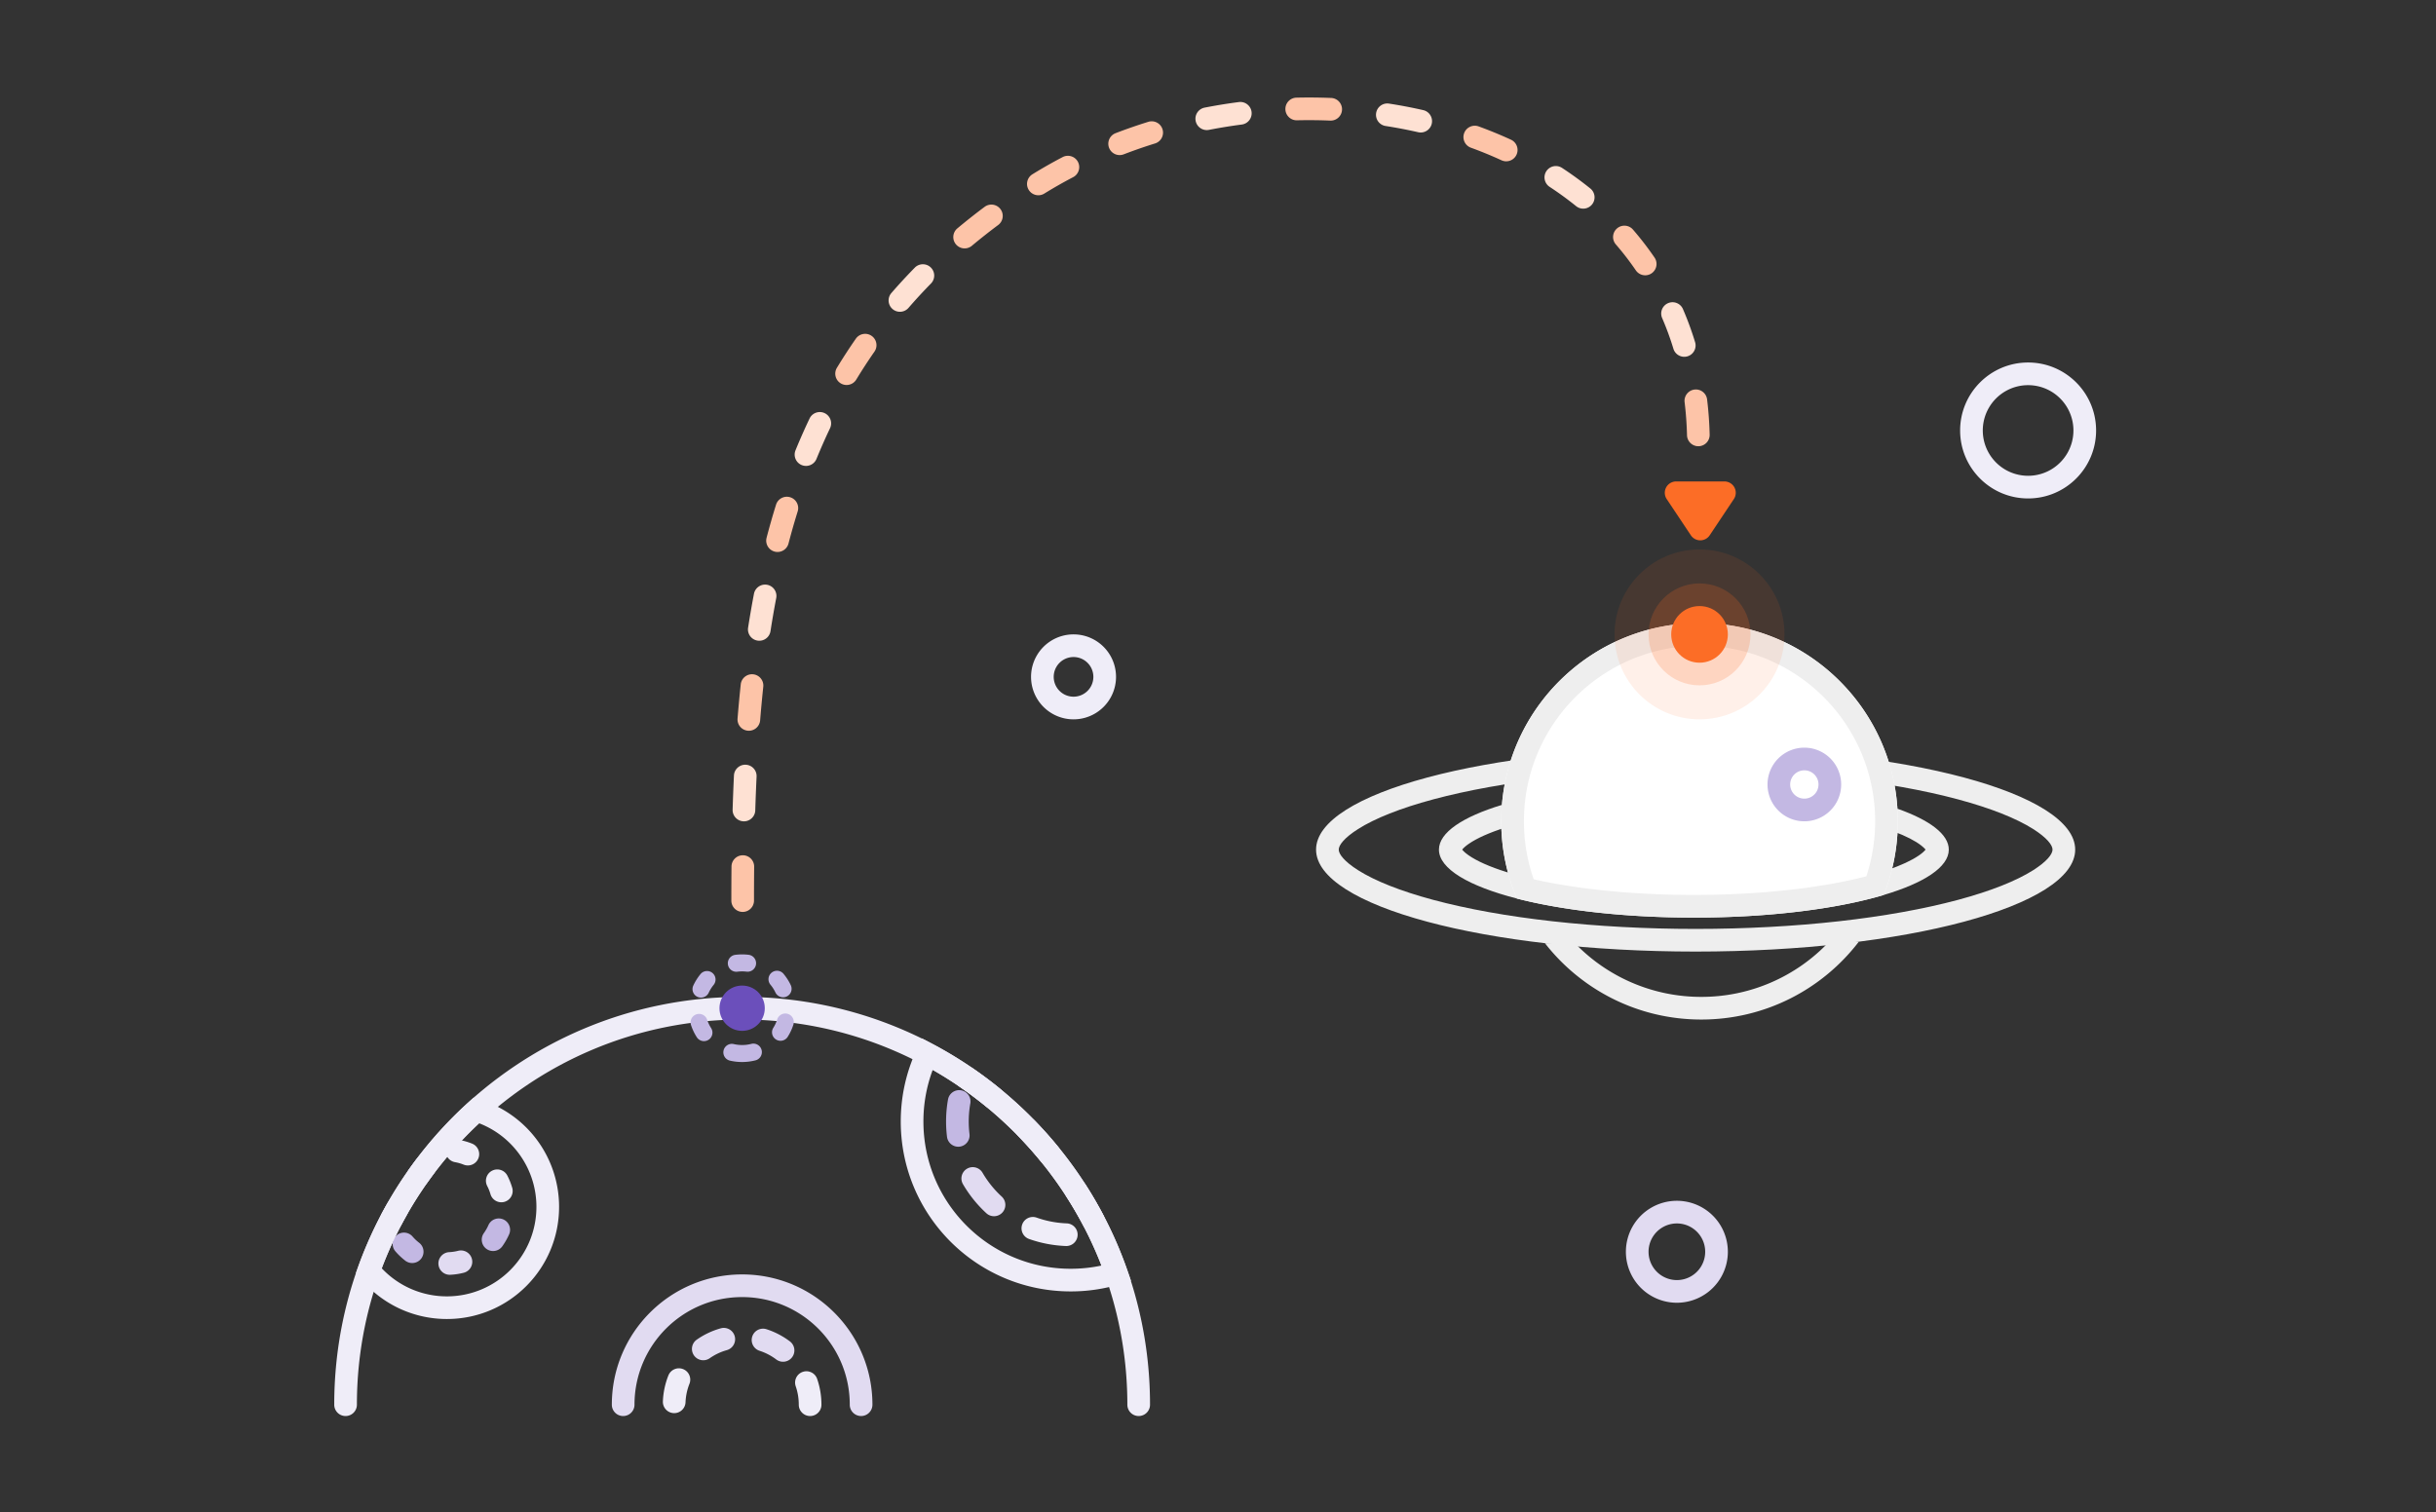 <svg width="430" height="267" xmlns="http://www.w3.org/2000/svg"><rect width="100%" height="100%" fill="#333333" stroke="none"/><g transform="translate(59 17)" fill="none" fill-rule="evenodd"><path d="M263.854 149.281l5.266-.025C262.723 157.61 252.646 163 241.31 163c-11.212 0-21.193-5.273-27.599-13.474l5.266-.026a30.908 30.908 0 0 0 22.334 9.5 30.912 30.912 0 0 0 22.543-9.719zm5.266-.025C262.723 157.61 252.646 163 241.31 163c-11.212 0-21.193-5.273-27.599-13.474l5.266-.026a30.908 30.908 0 0 0 22.334 9.5 30.912 30.912 0 0 0 22.543-9.719l5.266-.025z" fill="#EEE" fill-rule="nonzero"/><path d="M240.31 147c17.682 0 34.22-1.88 46.34-5.135 5.747-1.544 10.276-3.345 13.251-5.235 2.423-1.54 3.41-2.835 3.41-3.63 0-.795-.987-2.09-3.41-3.63-2.975-1.89-7.504-3.69-13.252-5.235C274.53 120.88 257.992 119 240.311 119c-17.682 0-34.22 1.88-46.338 5.135-5.749 1.544-10.277 3.345-13.252 5.235-2.423 1.54-3.41 2.835-3.41 3.63 0 .795.987 2.09 3.41 3.63 2.975 1.89 7.503 3.69 13.252 5.235C206.092 145.12 222.629 147 240.31 147zm0 4c-37.002 0-67-8.059-67-18s29.998-18 67-18c37.004 0 67 8.059 67 18s-29.996 18-67 18z" fill="#EEE" fill-rule="nonzero"/><path d="M200.248 131.991c-.55.383-.931.73-1.146 1.01.3.382.865.855 1.69 1.363 1.68 1.033 4.157 2.04 7.272 2.938l.692 4.334C200.275 139.454 195 136.391 195 133c0-3.024 4.195-5.787 11.118-7.897l.637 3.99c-2.868.91-5.085 1.909-6.507 2.898zm79.428 2.07c.589-.402.996-.768 1.224-1.061-.155-.2-.407-.447-.763-.725-1.045-.817-2.691-1.67-4.848-2.478l.641-4.023c5.694 2.01 9.07 4.513 9.07 7.226 0 3.08-4.35 5.888-11.499 8.012l.705-4.422c2.354-.804 4.209-1.668 5.47-2.53z" fill="#EEE" fill-rule="nonzero"/><path d="M206.118 125.103C207.591 107.128 222.646 93 241 93c18.582 0 33.782 14.481 34.93 32.774.047.736.07 1.478.07 2.226 0 4.598-.887 8.99-2.499 13.012C265.263 143.46 253.306 145 240 145c-12.136 0-23.15-1.281-31.244-3.364A34.89 34.89 0 0 1 206 128c0-.976.04-1.942.118-2.897z" fill="#FFF"/><path d="M272 128c0-.661-.02-1.32-.062-1.975l-.018-.29 4.01.04c.047.735.07 1.477.07 2.225 0 4.598-.887 8.99-2.499 13.012C265.263 143.46 253.306 145 240 145c-12.136 0-23.15-1.281-31.244-3.364A34.89 34.89 0 0 1 206 128c0-.976.04-1.942.118-2.897l4.01.038-.023.288c-.07.852-.105 1.709-.105 2.571 0 3.536.59 6.984 1.73 10.24C219.471 140 229.426 141 240 141c11.631 0 22.493-1.213 30.45-3.29A30.969 30.969 0 0 0 272 128zm-61.872-2.859l-.023.288c-.07.852-.105 1.709-.105 2.571 0 3.536.59 6.984 1.73 10.24C219.471 140 229.426 141 240 141c11.631 0 22.493-1.213 30.45-3.29A30.969 30.969 0 0 0 272 128c0-.661-.02-1.32-.062-1.975l-.018-.29h-.001C270.757 109.606 257.289 97 241 97c-16.068 0-29.422 12.274-30.87 28.141h-.002zm65.802.633c.047.736.07 1.478.07 2.226 0 4.598-.887 8.99-2.499 13.012C265.263 143.46 253.306 145 240 145c-12.136 0-23.15-1.281-31.244-3.364A34.89 34.89 0 0 1 206 128c0-.976.04-1.942.118-2.897C207.591 107.128 222.646 93 241 93c18.582 0 33.782 14.481 34.93 32.774z" fill="#EEE" fill-rule="nonzero"/><path d="M104 181c0 14.36 11.64 26 26 26 1.843 0 3.659-.191 5.427-.567-5.65-14.577-16.219-26.805-29.787-34.543A25.941 25.941 0 0 0 104 181zm1.596-13.697c16.02 8.466 28.355 22.733 34.362 39.854l.693 1.975-2.005.603A30.001 30.001 0 0 1 130 211c-16.569 0-30-13.431-30-30 0-4.477.983-8.818 2.852-12.782l.893-1.893 1.85.978z" fill="#EFEDF8" fill-rule="nonzero"/><path d="M110.428 174.892a2 2 0 1 1 2.264-3.298 72.266 72.266 0 0 1 4.934 3.705 2 2 0 0 1-2.537 3.093 68.266 68.266 0 0 0-4.66-3.5zm10.394 8.775a2 2 0 1 1 2.871-2.785 72.407 72.407 0 0 1 4.103 4.608 2 2 0 1 1-3.098 2.53 68.407 68.407 0 0 0-3.876-4.353zm8.45 10.657a2 2 0 1 1 3.366-2.16 71.937 71.937 0 0 1 3.107 5.331 2 2 0 1 1-3.539 1.864 67.937 67.937 0 0 0-2.934-5.035z" fill="#E1DBF1"/><path d="M129.291 198.986a2 2 0 1 1-.154 3.997 21.93 21.93 0 0 1-6.485-1.24 2 2 0 1 1 1.336-3.771c1.693.6 3.475.944 5.303 1.014z" fill="#EFEDF8"/><path d="M117.817 194.25a2 2 0 0 1-2.708 2.945 22.088 22.088 0 0 1-4.135-5.142 2 2 0 0 1 3.457-2.012 18.088 18.088 0 0 0 3.386 4.21z" fill="#E1DBF1"/><path d="M112.136 183.226a2 2 0 0 1-3.97.488 22.212 22.212 0 0 1 .18-6.621 2 2 0 0 1 3.937.706 18.232 18.232 0 0 0-.147 5.427z" fill="#C3B8E3"/><path d="M19.88 211.872c8.73 0 15.808-7.077 15.808-15.807 0-6.615-4.1-12.432-10.113-14.752a68.096 68.096 0 0 0-17.188 25.604 15.759 15.759 0 0 0 11.494 4.955zm-15.664-5.206A72.091 72.091 0 0 1 23.76 177.55l.841-.76 1.085.332a19.814 19.814 0 0 1 14.003 18.943c0 10.939-8.868 19.807-19.807 19.807-6.015 0-11.591-2.7-15.33-7.263l-.718-.876.383-1.067z" fill="#EFEDF8" fill-rule="nonzero"/><path d="M11.877 199.2a2 2 0 0 1-3.534-1.872c.321-.606.651-1.207.99-1.804a2 2 0 0 1 3.479 1.974c-.32.563-.631 1.13-.935 1.703zm4.583-7.445a2 2 0 1 1-3.264-2.31c.396-.56.8-1.114 1.212-1.662a2 2 0 0 1 3.198 2.403c-.39.518-.771 1.04-1.146 1.57z" fill="#E1DBF1"/><path d="M21.309 188.179a2 2 0 0 1 .707-3.937c.793.142 1.566.364 2.31.66a2 2 0 0 1-1.481 3.716 7.938 7.938 0 0 0-1.536-.44zm5.682 4.186a2 2 0 0 1 3.546-1.85c.37.711.67 1.458.891 2.23a2 2 0 0 1-3.844 1.104 7.947 7.947 0 0 0-.593-1.484z" fill="#EFEDF8"/><path d="M27.205 199.32a2 2 0 1 1 3.654 1.627 12 12 0 0 1-1.19 2.084 2 2 0 0 1-3.258-2.322 8 8 0 0 0 .794-1.389z" fill="#C3B8E3"/><path d="M21.87 203.829a2 2 0 1 1 .99 3.876c-.772.197-1.566.317-2.372.357a2 2 0 1 1-.2-3.995 8.002 8.002 0 0 0 1.583-.238z" fill="#E1DBF1"/><path d="M15 202.42a2 2 0 0 1-2.439 3.17 12.072 12.072 0 0 1-1.745-1.643 2 2 0 1 1 3.017-2.626c.352.405.743.773 1.167 1.1z" fill="#C3B8E3"/><path d="M4 231a2 2 0 1 1-4 0c0-39.765 32.235-72 72-72s72 32.235 72 72a2 2 0 0 1-4 0c0-37.555-30.445-68-68-68S4 193.445 4 231z" fill="#EFEDF8" fill-rule="nonzero"/><path d="M86 231a2 2 0 1 1-4 0 9.982 9.982 0 0 0-.552-3.288 2 2 0 0 1 3.777-1.314c.511 1.468.775 3.018.775 4.602z" fill="#EFEDF8"/><path d="M80.43 219.821a2 2 0 1 1-2.41 3.193 9.965 9.965 0 0 0-2.957-1.537 2 2 0 0 1 1.224-3.808c1.494.48 2.894 1.21 4.143 2.152zm-12.208-2.305a2 2 0 1 1 1.078 3.852 9.948 9.948 0 0 0-3.012 1.423A2 2 0 1 1 64 219.51a13.947 13.947 0 0 1 4.222-1.994z" fill="#E1DBF1"/><path d="M58.983 225.838a2 2 0 0 1 3.718 1.476 9.947 9.947 0 0 0-.692 3.258 2 2 0 1 1-3.997-.167c.067-1.58.397-3.12.97-4.567z" fill="#EFEDF8"/><path d="M95 231a2 2 0 1 1-4 0c0-10.493-8.507-19-19-19s-19 8.507-19 19a2 2 0 1 1-4 0c0-12.703 10.297-23 23-23s23 10.297 23 23z" fill="#E1DBF1" fill-rule="nonzero"/><path d="M72 170.5a1.5 1.5 0 0 1 0-3c.55 0 1.091-.068 1.614-.202a1.5 1.5 0 0 1 .742 2.907A9.515 9.515 0 0 1 72 170.5zm8.048-4.45a1.5 1.5 0 1 1-2.54-1.597c.29-.46.52-.954.685-1.472a1.5 1.5 0 0 1 2.858.913 9.462 9.462 0 0 1-1.003 2.155zm.538-9.121a1.5 1.5 0 1 1-2.71 1.287 6.507 6.507 0 0 0-.876-1.37 1.5 1.5 0 1 1 2.307-1.918c.507.61.938 1.283 1.279 2zm-7.413-5.357a1.5 1.5 0 0 1-.367 2.977 6.566 6.566 0 0 0-1.64.004 1.5 1.5 0 0 1-.38-2.976 9.656 9.656 0 0 1 2.387-.005zm-8.527 3.413a1.5 1.5 0 1 1 2.322 1.9c-.345.422-.636.884-.865 1.377a1.5 1.5 0 0 1-2.72-1.266c.335-.721.76-1.396 1.263-2.011zm-1.67 8.991a1.5 1.5 0 0 1 2.85-.94c.17.517.404 1.01.697 1.466a1.5 1.5 0 1 1-2.525 1.62 9.465 9.465 0 0 1-1.022-2.146zm6.872 6.279a1.5 1.5 0 0 1 .677-2.923c.48.111.973.168 1.475.168a1.5 1.5 0 0 1 0 3c-.73 0-1.451-.083-2.152-.245z" fill="#C3B8E3" fill-rule="nonzero"/><circle fill="#6B4FBB" cx="72" cy="161" r="4"/><g transform="translate(226 80)" fill="#FC6D26"><circle opacity=".1" cx="15" cy="15" r="15"/><circle opacity=".2" cx="15" cy="15" r="9"/><circle cx="15" cy="15" r="5"/></g><path d="M74.096 142a2 2 0 0 1-4 0c0-2.072.009-4.073.028-6.02a2 2 0 0 1 4 .038 623.023 623.023 0 0 0-.028 5.982z" fill="#FDC4A8"/><path d="M74.32 126.067a2 2 0 0 1-3.999-.124c.064-2.055.141-4.061.234-6.024a2 2 0 1 1 3.996.188 366.366 366.366 0 0 0-.232 5.96z" fill="#FEE1D3"/><path d="M75.18 110.176a2 2 0 1 1-3.987-.324c.167-2.049.353-4.056.562-6.024a2 2 0 1 1 3.978.42c-.205 1.936-.39 3.91-.553 5.928z" fill="#FDC4A8"/><path d="M77.007 94.43a2 2 0 1 1-3.953-.615c.317-2.031.661-4.023 1.035-5.979a2 2 0 1 1 3.929.751 171.59 171.59 0 0 0-1.011 5.843z" fill="#FEE1D3"/><path d="M80.186 78.957a2 2 0 0 1-3.87-1.012c.52-1.99 1.078-3.941 1.675-5.856a2 2 0 0 1 3.819 1.189 128.633 128.633 0 0 0-1.624 5.68z" fill="#FDC4A8"/><path d="M85.127 64.014a2 2 0 0 1-3.703-1.513c.777-1.901 1.6-3.764 2.47-5.591a2 2 0 1 1 3.611 1.72 103.948 103.948 0 0 0-2.378 5.384z" fill="#FEE1D3"/><path d="M92.152 50.008a2 2 0 1 1-3.42-2.075 97.304 97.304 0 0 1 3.341-5.136 2 2 0 1 1 3.283 2.286 93.304 93.304 0 0 0-3.204 4.925z" fill="#FDC4A8"/><path d="M101.368 37.355a2 2 0 1 1-3.023-2.62 98.701 98.701 0 0 1 4.153-4.501 2 2 0 0 1 2.855 2.801 94.702 94.702 0 0 0-3.985 4.32z" fill="#FEE1D3"/><path d="M112.575 26.375a2 2 0 1 1-2.565-3.069 111.148 111.148 0 0 1 4.795-3.787 2 2 0 1 1 2.393 3.206 107.149 107.149 0 0 0-4.623 3.65zm12.767-9.2a2 2 0 0 1-2.102-3.404 86.185 86.185 0 0 1 5.336-3.037 2 2 0 1 1 1.854 3.545 82.185 82.185 0 0 0-5.088 2.895zm14.016-6.928a2 2 0 1 1-1.436-3.734 92.56 92.56 0 0 1 5.796-2.011 2 2 0 0 1 1.186 3.82 88.56 88.56 0 0 0-5.546 1.925z" fill="#FDC4A8"/><path d="M154.404 5.928a2 2 0 0 1-.768-3.926 96.22 96.22 0 0 1 6.046-.983 2 2 0 0 1 .516 3.967 92.22 92.22 0 0 0-5.794.942z" fill="#FEE1D3"/><path d="M169.943 4.24a2 2 0 0 1-.093-4 94.661 94.661 0 0 1 6.126.055 2 2 0 1 1-.166 3.997 90.661 90.661 0 0 0-5.867-.053z" fill="#FDC4A8"/><path d="M185.584 5.244a2 2 0 1 1 .612-3.953c2.037.315 4.05.7 6.031 1.152a2 2 0 1 1-.89 3.9 83.11 83.11 0 0 0-5.753-1.1z" fill="#FEE1D3"/><path d="M200.643 9.078a2 2 0 1 1 1.37-3.759c1.948.71 3.85 1.492 5.699 2.343a2 2 0 1 1-1.672 3.634 71.355 71.355 0 0 0-5.397-2.218z" fill="#FDC4A8"/><path d="M214.555 16a2 2 0 1 1 2.196-3.343 63.128 63.128 0 0 1 5.007 3.65 2 2 0 0 1-2.513 3.111 59.129 59.129 0 0 0-4.69-3.417z" fill="#FEE1D3"/><path d="M226.227 26.152a2 2 0 0 1 3.026-2.616 55.18 55.18 0 0 1 3.801 4.931 2 2 0 1 1-3.301 2.259 51.18 51.18 0 0 0-3.526-4.574z" fill="#FDC4A8"/><path d="M234.4 39.153a2 2 0 0 1 3.672-1.587 55.355 55.355 0 0 1 2.144 5.844 2 2 0 1 1-3.827 1.165 51.355 51.355 0 0 0-1.988-5.422z" fill="#FEE1D3"/><path d="M238.365 54.004a2 2 0 1 1 3.971-.482c.245 2.017.396 4.075.45 6.173a2 2 0 1 1-3.998.105 61.388 61.388 0 0 0-.423-5.796z" fill="#FDC4A8"/><path d="M242.796 77.504l4.263-6.395A2 2 0 0 0 245.394 68h-8.525a2 2 0 0 0-1.665 3.11l4.263 6.394a2 2 0 0 0 3.329 0z" fill="#FC6D26"/><path d="M259.5 128a6.5 6.5 0 1 1 0-13 6.5 6.5 0 0 1 0 13zm0-4a2.5 2.5 0 1 0 0-5 2.5 2.5 0 0 0 0 5z" fill="#C3B8E3" fill-rule="nonzero"/><path d="M237 209a5 5 0 1 0 0-10 5 5 0 0 0 0 10zm0 4a9 9 0 1 1 0-18 9 9 0 0 1 0 18z" fill="#E1DBF1" fill-rule="nonzero"/><path d="M299 67a8 8 0 1 0 0-16 8 8 0 0 0 0 16zm0 4c-6.627 0-12-5.373-12-12s5.373-12 12-12 12 5.373 12 12-5.373 12-12 12zm-168.5 35a3.5 3.5 0 1 0 0-7 3.5 3.5 0 0 0 0 7zm0 4a7.5 7.5 0 1 1 0-15 7.5 7.5 0 0 1 0 15z" fill="#EFEDF8" fill-rule="nonzero"/></g></svg>